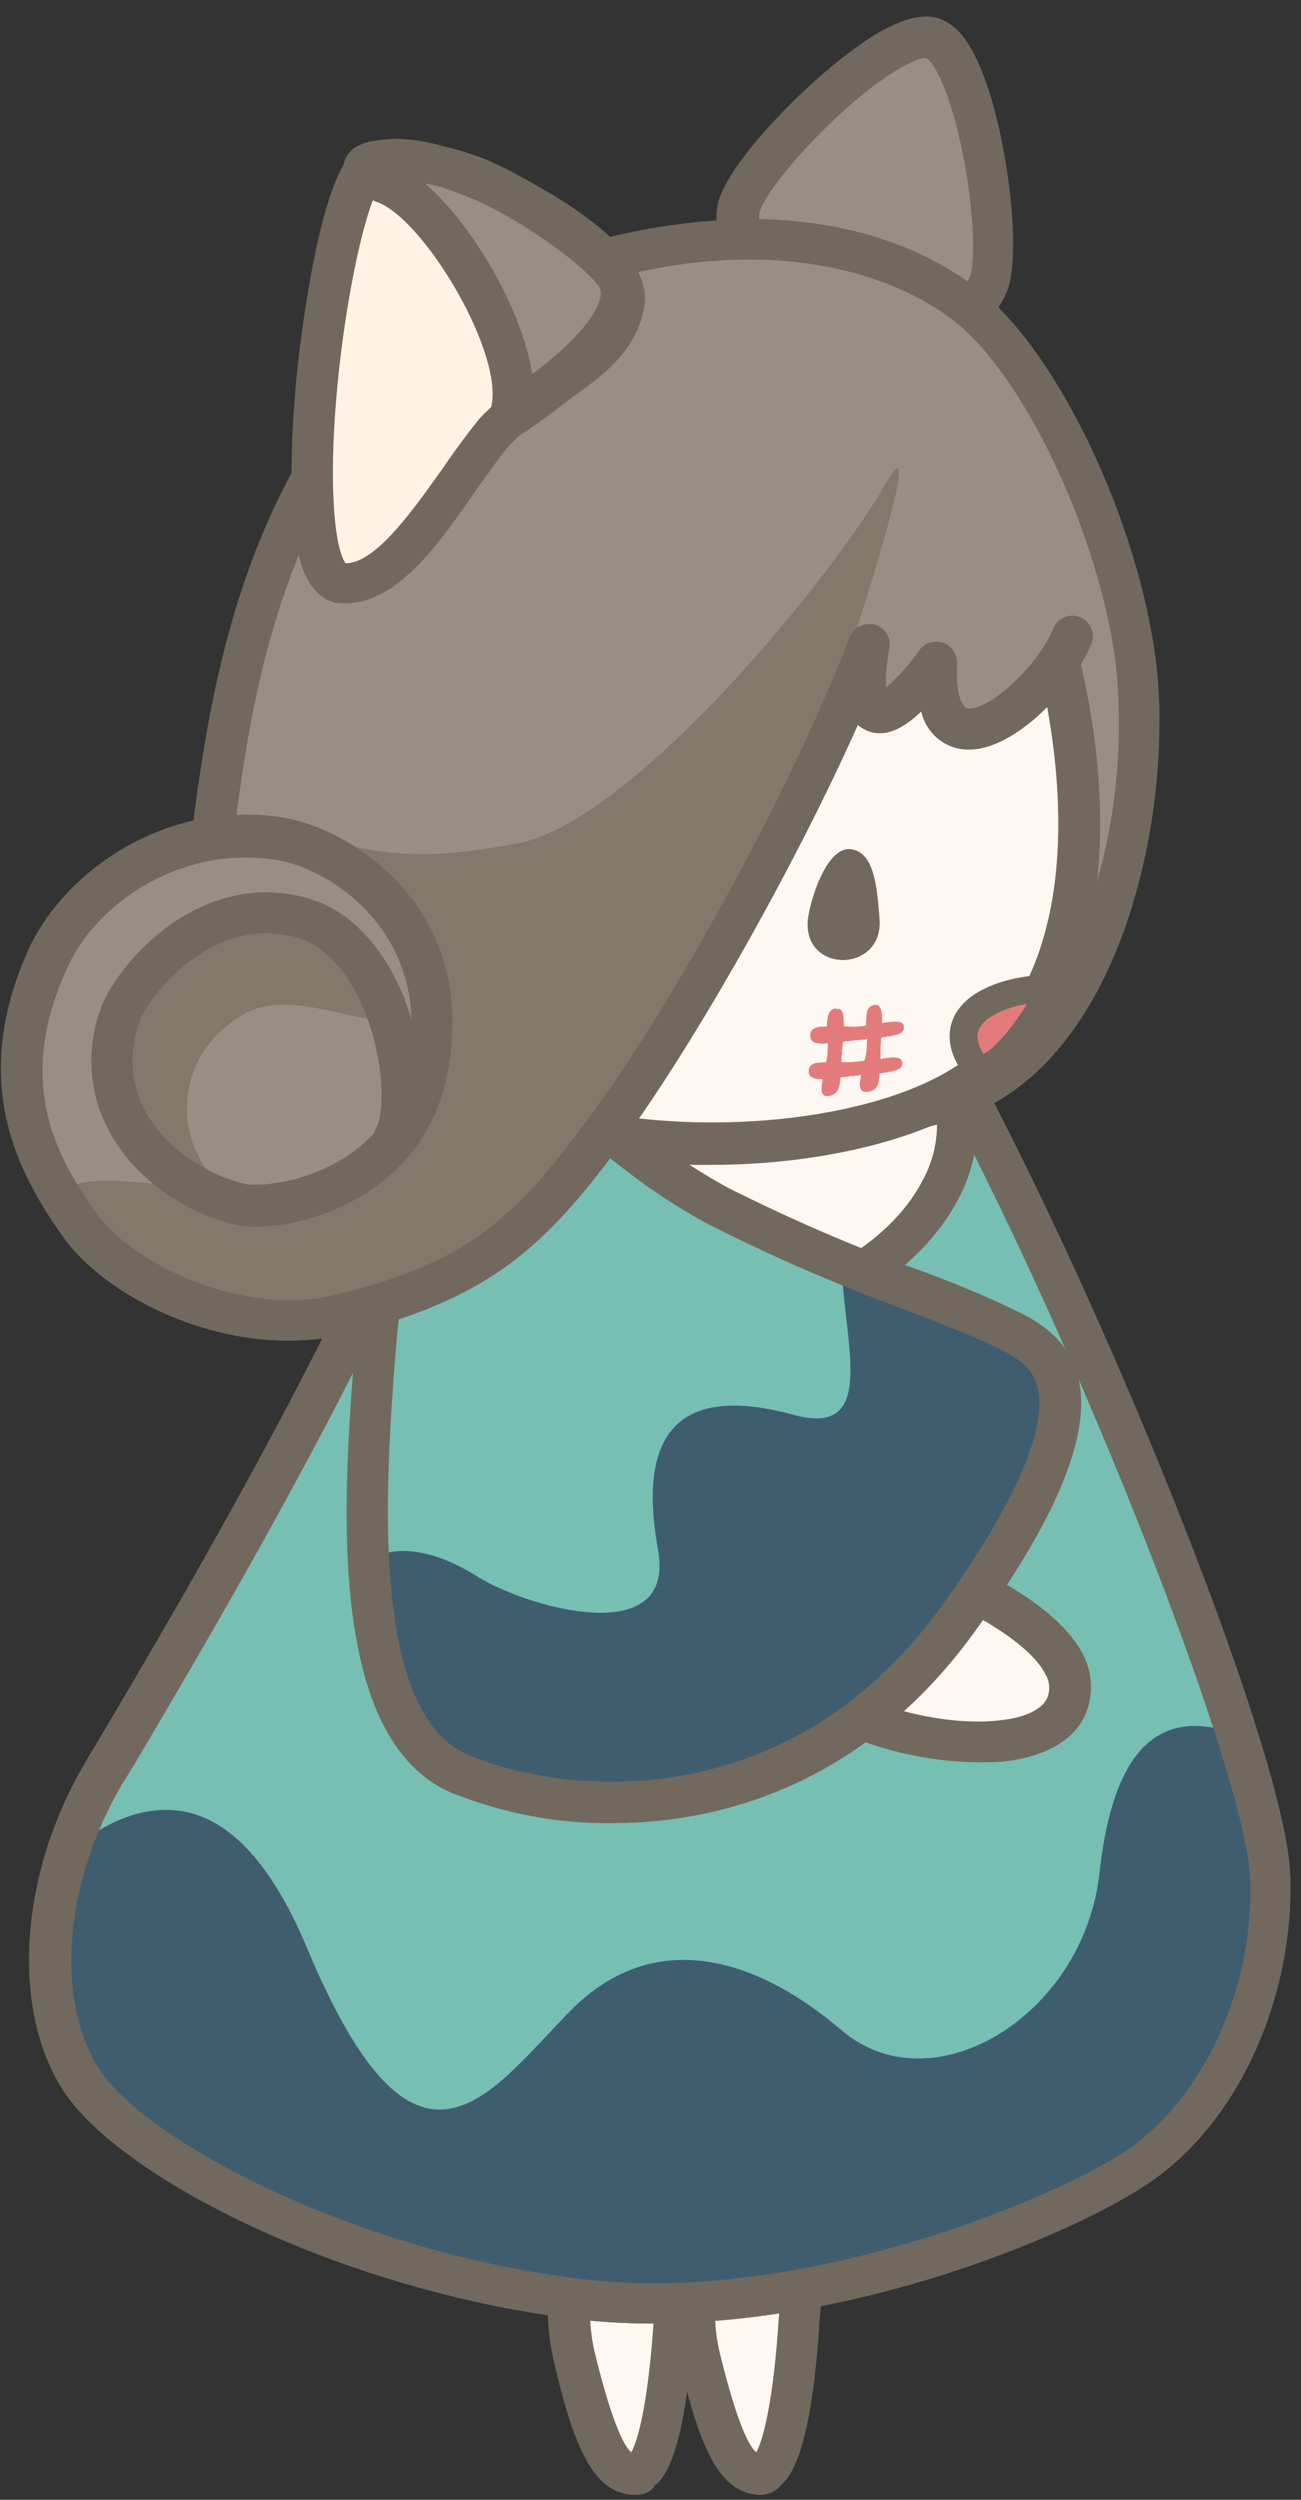 <?xml version="1.0" encoding="utf-8"?>
<!-- Generator: Adobe Illustrator 24.0.3, SVG Export Plug-In . SVG Version: 6.00 Build 0)  -->
<svg version="1.1" id="レイヤー_1" xmlns="http://www.w3.org/2000/svg" xmlns:xlink="http://www.w3.org/1999/xlink" x="0px"
	 y="0px" viewBox="0 0 156.2 300" style="enable-background:new 0 0 156.2 300;" xml:space="preserve">
<rect x="0" y="0" width="156.2" height="300" fill="#333333" stroke="none"/>
<style type="text/css">
	.st0{fill:#FFF7F1;}
	.st1{fill:#71695D;}
	.st2{fill:#77BFB2;}
	.st3{fill:#405D70;}
	.st4{fill:#978F83;}
	.st5{fill:#83796A;}
	.st6{fill:#FFF4E3;}
	.st7{fill:#E47B7B;}
</style>
<title>tama</title>
<path class="st0" d="M91.8,263.5c-6.6-0.4-9.9,12.8-7.8,21.8s4.1,13.9,7.2,14.1s4.4-11.2,4.8-18.6S98.4,263.9,91.8,263.5z"/>
<path class="st1" d="M91.6,299.4H91c-4.8-0.3-7.1-6.1-9.4-16c-1.8-7.5-0.1-17,3.7-21.6c1.5-2.1,4-3.3,6.6-3.2c1.9,0,3.7,0.9,5,2.3
	c2.8,3.2,2.3,8.9,1.8,14.3c-0.1,1.1-0.2,2.2-0.3,3.2c-1,16.7-3.8,19.1-4.7,19.9C93.2,299,92.4,299.3,91.6,299.4z M91.3,263.6
	c-0.9,0.1-1.7,0.6-2.2,1.4c-2.9,3.4-4.1,11.4-2.7,17.3c0.8,3.3,2.7,10.6,4.4,12c0.9-1.6,2.1-6.6,2.7-16.1c0.1-1.1,0.2-2.3,0.3-3.4
	c0.3-4,0.8-9-0.7-10.6c-0.4-0.4-0.9-0.6-1.5-0.6l0,0C91.6,263.5,91.4,263.5,91.3,263.6L91.3,263.6z"/>
<path class="st0" d="M76.7,263.5c-6.6-0.4-9.9,12.8-7.8,21.8s4.1,13.9,7.2,14.1s4.4-11.2,4.8-18.6S83.3,263.9,76.7,263.5z"/>
<path class="st1" d="M76.5,299.4h-0.6c-4.8-0.3-7.1-6.1-9.4-16c-1.8-7.5-0.2-17,3.7-21.6c1.5-2.1,4-3.3,6.6-3.2l0,0
	c1.9,0,3.7,0.9,5,2.3c2.8,3.2,2.3,8.9,1.8,14.3c-0.1,1.1-0.2,2.2-0.3,3.2c-1,16.7-3.7,19.1-4.7,19.9C78.2,299,77.4,299.4,76.5,299.4
	z M76.3,263.6c-0.9,0.1-1.7,0.6-2.2,1.4c-2.9,3.5-4.1,11.4-2.7,17.3c0.8,3.3,2.7,10.6,4.4,12c0.9-1.6,2.1-6.6,2.7-16.1
	c0.1-1.1,0.2-2.3,0.3-3.4c0.3-4,0.8-9-0.7-10.6c-0.4-0.4-0.9-0.6-1.5-0.6L76.3,263.6L76.3,263.6z"/>
<path class="st2" d="M109.6,119.8c18,30.4,42.4,90.8,42.9,105.4s-6.3,27.8-15,34.2c-8.7,6.4-40.8,19.8-68.1,16.5S16,259.2,9.7,249.6
	s-4.2-25,2.6-36.7s39.5-65.4,44.2-90.4c1.1-9,10.4-17.9,14.9-12.9s-1.4,19.8,8.9,21.2C90.7,132.2,100.6,130,109.6,119.8z"/>
<path class="st1" d="M86.2,278.5c-5.7,0.5-11.5,0.5-17.2-0.2c-28.3-3.5-54.6-17-61.4-27.4c-6.3-9.8-5.3-25.9,2.6-39.3
	c0.5-0.9,1.1-1.9,1.9-3.2c9.3-15.7,37.7-63.6,42-86.3c0.9-7,6.3-14.3,11.8-16.1c2.6-0.9,5.6-0.2,7.4,1.9c2.3,2.6,2.5,6.6,2.7,10.5
	c0.3,6.5,0.8,9.3,4.6,9.8c11.2,1.5,19.5-1.7,27.1-10.2c0.9-1,2.5-1.1,3.5-0.2c0.2,0.2,0.4,0.4,0.5,0.6c18,30.5,42.7,91.3,43.2,106.6
	c0.5,14.4-5.9,28.9-16,36.3C131.8,266.6,109.4,276.6,86.2,278.5z M68.1,110.7c-0.2,0-0.5,0.1-0.7,0.2c-3.3,1-7.7,6.5-8.3,12
	c0,0,0,0.1,0,0.2c-4.4,23.6-33.2,72.1-42.6,88c-0.7,1.2-1.4,2.3-1.9,3.1c-6.9,11.8-8,25.8-2.7,34.1s29.9,21.8,57.8,25.2
	c26.7,3.3,58.3-10.1,66.4-16c7.3-5.4,14.5-17.3,14-32.1c-0.5-12.9-22.5-69.1-40.9-101.4c-8.1,7.9-17.5,10.9-29.1,9.3
	c-8.3-1.1-8.7-8.9-8.9-14.6c-0.1-3-0.3-6.2-1.4-7.4C69.2,110.8,68.7,110.6,68.1,110.7z"/>
<path class="st3" d="M18.4,217.3c-3.5,0.4-6.9,2.3-10.2,4.9C5,231.9,5,242.4,9.7,249.6c6.3,9.6,32.2,22.9,59.6,26.3
	s59.4-10.1,68.1-16.5s15.5-19.6,15-34.2c-0.1-3.4-1.6-9.5-4-17.1c-9.5-3.4-14.8,2.2-16.4,16.7c-1.9,17.2-20.1,28.1-30.9,18.9
	s-22.9-12.3-32.7-2.3S50,265,37,234.1C31.4,220.6,24.9,216.5,18.4,217.3z"/>
<path class="st1" d="M86.2,278.5c-5.7,0.5-11.5,0.5-17.2-0.2c-28.3-3.5-54.6-17-61.4-27.4c-6.3-9.8-5.3-25.9,2.6-39.3
	c0.5-0.9,1.1-1.9,1.9-3.2c9.3-15.7,37.7-63.6,42-86.3c0.9-7,6.3-14.3,11.8-16.1c2.6-0.9,5.6-0.2,7.4,1.9c2.3,2.6,2.5,6.6,2.7,10.5
	c0.3,6.5,0.8,9.3,4.6,9.8c11.2,1.5,19.5-1.7,27.1-10.2c0.9-1,2.5-1.1,3.5-0.2c0.2,0.2,0.4,0.4,0.5,0.6c18,30.5,42.7,91.3,43.2,106.6
	c0.5,14.4-5.9,28.9-16,36.3C131.8,266.6,109.4,276.6,86.2,278.5z M68.1,110.7c-0.2,0-0.5,0.1-0.7,0.2c-3.3,1-7.7,6.5-8.3,12
	c0,0,0,0.1,0,0.2c-4.4,23.6-33.2,72.1-42.6,88c-0.7,1.2-1.4,2.3-1.9,3.1c-6.9,11.8-8,25.8-2.7,34.1s29.9,21.8,57.8,25.2
	c26.7,3.3,58.3-10.1,66.4-16c7.3-5.4,14.5-17.3,14-32.1c-0.5-12.9-22.5-69.1-40.9-101.4c-8.1,7.9-17.5,10.9-29.1,9.3
	c-8.3-1.1-8.7-8.9-8.9-14.6c-0.1-3-0.3-6.2-1.4-7.4C69.2,110.8,68.7,110.6,68.1,110.7z"/>
<path class="st0" d="M82.9,102.4c-7.2,0.3-17.6,1.7-21.3,20.9s2.6,38,23.6,35.6s35.1-17.8,27.6-32S90.2,102.1,82.9,102.4z"/>
<path class="st1" d="M84.4,161.5c-8,0.7-14.6-1.6-19.2-6.6c-6.4-6.9-8.6-18.6-6-32.1c3.8-19.5,14.1-22.5,23.6-22.9
	c8.4-0.3,24.2,10.8,32.2,25.8c3.1,5.7,3.1,12.6,0,18.3c-4.8,9.1-16.1,15.8-29.5,17.3L84.4,161.5z M80.7,105
	c-5.8,0.5-13.5,2.8-16.6,18.8c-2.3,11.7-0.5,22.1,4.8,27.8c3.8,4,9.2,5.7,16.1,4.9c11.6-1.3,21.7-7.1,25.7-14.7
	c2.4-4.3,2.4-9.4,0-13.7c-3.6-6.6-8.5-12.3-14.4-16.9c-5-3.9-10.2-6.4-13.2-6.3l0,0C82.3,104.9,81.5,105,80.7,105z"/>
<path class="st0" d="M106.8,186.8c5.8,1.6,24.5,9.3,21.4,17.6s-26.3,3.9-30.8-2.2S101,185.3,106.8,186.8z"/>
<path class="st1" d="M117.6,211.5c-8.2,0-18.8-3.1-22.3-7.8c-2.7-3.6-2.4-8.8,0.8-13.6c2.5-3.7,7-6.9,11.3-5.7
	c3.8,1,18.6,6.4,22.6,14.1c1.1,2.1,1.3,4.5,0.5,6.8c-0.8,2.2-3.1,5.1-9.2,6C120.1,211.5,118.8,211.5,117.6,211.5z M105.6,189.2
	c-1.6,0-3.8,1.5-5.3,3.8s-2.6,5.5-1,7.8c2.4,3.2,13.6,6.7,21.2,5.6c1.7-0.2,4.6-0.9,5.3-2.8c0.3-0.9,0.2-1.9-0.3-2.7
	c-2.5-4.9-13.8-10.1-19.4-11.6l0,0C106,189.2,105.8,189.2,105.6,189.2L105.6,189.2z"/>
<path class="st2" d="M60.3,132.2c-9.6,2.9-14.2,14.5-15.3,29.9s-3.6,45,10.2,50.8s41.7,6.8,60.1-19s11.3-31.2,6.4-33.8
	c-6.8-3.6-22.7-8.5-35.6-15.3C73.9,138.2,69.2,129.5,60.3,132.2z"/>
<path class="st3" d="M101.1,151.5c-0.1,8.7,4.7,21.2-5.8,18.3c-15.4-4.2-18.5,4-16.3,16.2s-16,6.8-21.7,3.2c-3.6-2.3-8.9-4.4-13-2
	c0.6,11.5,3.1,22.3,10.9,25.6c13.8,5.8,41.7,6.8,60.1-19s11.3-31.2,6.4-33.8C117.6,157.8,109.6,154.9,101.1,151.5z"/>
<path class="st1" d="M73.5,218.8c-6.6,0.1-13.1-1.2-19.2-3.6c-15.1-6.4-13.1-35-11.8-52.1l0.1-1.2c1.3-18,7.2-29.1,17-32.1
	c6.9-2.1,11.7,1.6,17.3,5.8c3.3,2.6,6.8,4.9,10.4,6.9c7.4,3.7,14.9,7,22.7,9.8c4.4,1.6,8.8,3.4,13,5.5c1.6,0.9,5.4,2.9,6.5,7.7
	c1.5,6.5-2.4,16.3-12.1,29.8C104.5,213.5,87.5,218.8,73.5,218.8z M63.5,134.2c-0.8,0-1.7,0.1-2.5,0.4l0,0
	c-9.7,2.9-12.7,16.7-13.5,27.7l-0.1,1.2c-1.1,14.7-3,42.1,8.8,47.1s38.8,7.5,57.1-18.2c10.8-15.1,12.1-22.4,11.3-25.8
	c-0.5-2.2-1.9-3.3-4-4.4c-2.8-1.5-7.2-3.2-12.4-5.2c-7.9-2.9-15.7-6.3-23.2-10.1c-3.9-2.1-7.6-4.6-11.1-7.4
	C69.4,136.1,66.7,134.2,63.5,134.2L63.5,134.2z"/>
<path class="st4" d="M88.7,25c1.1-5.2,18-22,23.3-20.3s8.6,24.6,6.7,29.5s-10.4,5.3-17.3,2.2S87.6,30.2,88.7,25z"/>
<path class="st1" d="M110.2,40.8c-3.5,0-6.9-0.8-10-2.3l-0.7-0.3c-7.3-3.3-14.8-6.8-13.3-13.8l0,0C87.4,19.2,98.5,8,105.5,3.9
	c3-1.7,5.4-2.3,7.2-1.7s3.3,2.2,4.6,5c3.5,7.4,5.5,23,3.6,27.8c-0.9,2.2-2.7,4-5,4.8C114.1,40.5,112.2,40.9,110.2,40.8z M91.2,25.5
	c-0.6,2.9,3.8,5.2,10.5,8.3l0.7,0.3c4.1,1.9,8.8,2.4,11.8,1.2c1-0.3,1.8-1,2.2-2c0.7-1.6,0.6-7.6-0.7-14.3c-1.6-8.3-3.7-11.7-4.5-12
	c-0.8-0.2-4.7,1.4-10.9,7.2C95.1,19.1,91.5,23.9,91.2,25.5L91.2,25.5z"/>
<path class="st4" d="M26.2,95.2c2.3-15.3,7.8-48.1,34.8-60c18-7.9,40.3-9.9,54.9,1.3c9.1,7,18.6,27,20.5,43.2s-3.4,42.8-18.9,50.8
	c-17.4,8.9-71.2,2.5-83.9-7.2C25.3,116.9,23.9,110.5,26.2,95.2z"/>
<path class="st1" d="M90.6,137.2c-22.5,0-49.5-5.1-58.5-11.9c-9.8-7.5-10.5-15.8-8.4-30.4l0,0c2-13.4,7.2-49.2,36.2-61.9
	c9.4-4.2,19.5-6.5,29.7-6.7c10.9-0.1,20.5,2.8,27.7,8.3c9.6,7.4,19.4,27.9,21.5,44.9c2,16.3-3.1,44.5-20.2,53.3
	C112.6,135.8,102.2,137.2,90.6,137.2z M28.7,95.5c-2.2,14.9-0.9,20.2,6.5,25.8c5.6,4.3,21.3,8.4,39,10.1c18.7,1.8,34.9,0.6,42.3-3.1
	c4.5-2.3,10.7-7.7,14.7-20.8c2.8-8.9,3.7-18.2,2.8-27.5c-1.9-15.6-11-35-19.6-41.6C104.8,31.1,86,27,62,37.5
	C35.5,49.1,30.5,82.8,28.7,95.5z"/>
<path class="st0" d="M117.2,55.4c10.1,14.6,20.9,55,1.7,72.6c-15.3,14-69.8,14-75.4-12.8s11.1-71.5,36.3-73.7S109.1,43.7,117.2,55.4
	z"/>
<path class="st1" d="M85.3,139.8c-7.6,0.1-15.1-1-22.3-3.2c-12.4-4-20-11.2-22-20.7C37.1,97.3,43.4,71,55.7,54.5
	c7-9.4,15.2-14.7,23.9-15.5c26.6-2.3,31.4,2.9,39.7,15l0,0c4.9,7.1,10.6,21.1,12.3,36.3c2.4,22.1-4.6,33.7-11,39.5
	C113.6,136.2,99.6,139.8,85.3,139.8z M90.7,43.4c-3,0-6.6,0.2-10.7,0.5c-9.1,0.8-16.1,7.8-20.3,13.5c-11.3,15.2-17.3,40.3-13.8,57.3
	c2,9.7,11.3,14.6,18.7,17c17.6,5.7,43.2,3,52.6-5.6c5.5-5,11.6-15.2,9.4-35.3c-1.6-14.4-6.9-27.5-11.4-34.1l0,0
	C109,48,105.9,43.4,90.7,43.4z"/>
<path class="st4" d="M128.5,76.5c-3.5,7.8-16.8,18.5-16.2,2.9c-8,10.6-9.4,5.5-8-2.2c-7.7,19.8-23.1,41.7-30.1,54.5
	c-9.2,16.9-19,24.5-36.8,26.9c-10.3,1.3-22.4-4.2-27.9-11.8c-4.8-6.8-7.2-18.9-2.2-30.7c3.7-8.7,16-16.7,26.3-15.5
	c0,0,5.7-29.7,17.9-47.8c6.7-9.9,22-21.1,33.9-20.8c13.5,0.4,24.2,1,32.3,11.4S132,68.8,128.5,76.5z"/>
<path class="st5" d="M107.8,56.2c-0.2-0.1-0.7,0.5-1.5,1.9c-6.5,11.4-30.4,40.5-44.1,43.1s-16.6,0.8-26-0.7
	c14.3,5.4,19.4,21.6,13.7,30.7S39,145.4,29.4,143.6c-0.7-0.1-1.6-0.3-2.4-0.4c-0.2-0.5-0.6-1-1-1.4c-5.5-5.7-4.8-15.5,3.3-20.1
	s22.8,7.4,15-6c-3.5-5.9-5.4-5.9-13.9-6.2c-6.8-0.3-9.5,2.8-14.2,7.7S13,130,16.9,136c2,2.8,4.7,5.2,7.7,6.9c-8.2-1.3-17.4-2.2-17,1
	c0.5,1,1.1,2,1.8,2.9c5.5,7.7,17.7,13.2,27.9,11.8c17.8-2.4,27.5-9.9,36.8-26.8c5.2-9.6,15.1-24.1,23-39.1
	C104.1,72.5,108.8,56.8,107.8,56.2z"/>
<path class="st1" d="M34.5,160.9c-11,0-22.4-5.9-27.1-12.7c-5.5-7.8-11-18.6-4-34.2c4.2-9.3,16.4-18.1,30.5-15.9
	c5,0.8,11.9,4.4,16.3,10.8c4,5.9,5.1,13.1,3.3,20.9c-3.5,15-19.6,18.4-25.1,17.2c-4.7-1-11.5-4.5-15.1-10.9c-2.6-4.5-3-9.9-1.3-14.8
	c1.8-5.3,11.6-17,24.6-13.6c5.1,1.3,9.3,5.6,11.9,12c0.3,0.8,0.6,1.7,0.9,2.6c-0.1-3.7-1.2-7.3-3.3-10.4c-3.5-5.2-9.1-8.1-12.9-8.7
	c-11.8-1.8-21.8,5.4-25.2,13.1c-5.9,13.1-1.8,21.8,3.5,29.2c4.7,6.6,18.1,12.4,28.3,10c16.9-4,22.3-9.6,31.6-22.3
	c9-12.3,23.2-37.5,30.6-56.7c0.5-1.3,1.9-1.9,3.2-1.5c1.1,0.4,1.8,1.6,1.6,2.8c-0.3,1.5-0.5,3.1-0.4,4.7c1.5-1.3,2.8-2.8,4-4.5
	c0.8-1.1,2.4-1.3,3.5-0.5c0.7,0.5,1,1.3,1,2.1c-0.2,4,0.7,5.2,1.2,5.4c2.2,0.5,8.1-4.5,10.3-9.4c0.4-1.3,1.8-2,3.1-1.6
	s2,1.8,1.6,3.1c-0.1,0.2-0.1,0.3-0.2,0.5c-2.6,5.8-10.3,13.6-16,12.2c-2.1-0.5-3.8-2.2-4.3-4.4c-2.1,2-4.3,3.2-6.5,2.3
	c-0.4-0.2-0.8-0.4-1.1-0.7c-8,17.9-19.8,38.3-27.6,49.1c-4.9,6.8-9,11.7-14.1,15.5s-11.5,6.6-20.4,8.7
	C38.8,160.7,36.6,160.9,34.5,160.9z M32,112c-8.2,0-14.3,7.8-15.3,10.8c-1.3,3.5-1,7.5,0.9,10.8c2.6,4.7,7.9,7.6,11.9,8.5
	c2,0.4,10.2-0.4,15.4-6.1c0.1-0.2,0.1-0.3,0.2-0.5c1.1-1.8,1.1-8.1-1.3-14.1c-1.1-2.8-3.8-7.8-8.5-9C34.2,112.2,33.1,112,32,112z"/>
<path class="st6" d="M75,36.2c1-7.3-26-20.9-31-15.9S33.9,69.4,41,70s13.7-12.8,18.4-18.3C64,46.5,74,43.6,75,36.2z"/>
<path class="st1" d="M41.5,72.4h-0.7c-1.3-0.1-3.2-0.9-4.4-4c-2.5-6.8-1-22.1-0.4-26.7s2.6-19.5,6.2-23.2c4.3-4.4,15.2,0.2,19.6,2.4
	c2.8,1.4,16.5,8.4,15.6,15.6c-0.8,5.9-5.8,9.2-10.2,12.2c-2.1,1.3-4.1,2.8-5.9,4.6c-1.2,1.3-2.5,3.3-4,5.3
	C52.8,65.2,47.7,72.4,41.5,72.4z M47.4,21.7c-0.6-0.1-1.1,0.1-1.6,0.4c-2.3,2.4-6.2,22.2-5.8,36.8c0.2,6.3,1.1,8.2,1.5,8.7
	c3.7,0,8.3-6.7,11.8-11.6c1.5-2.2,3-4.2,4.3-5.8c2-2.1,4.4-4,6.9-5.5c3.9-2.6,7.6-5.1,8.1-8.7l0,0c0.2-1.4-3.9-6.2-12.8-10.5
	C54,22.6,49.7,21.7,47.4,21.7z"/>
<path class="st1" d="M102,101.9c-2.8-0.1-4.7,6-5,8.4c-0.7,6.6,9.1,6.5,8.6,0C105.3,106.2,104.9,102.1,102,101.9z"/>
<path class="st4" d="M46.3,22c6.7,2.6,17.4,20.2,15,27.9c10.9-7.4,15.5-13.5,12.3-17.4S61.2,22.7,56,20.9
	C46.9,17.7,39.6,19.4,46.3,22z"/>
<path class="st1" d="M61.3,52.3c-1.4,0-2.5-1.2-2.5-2.5c0-0.2,0-0.5,0.1-0.7c1.9-6.2-7.8-22.6-13.5-24.8c-2.4-0.9-5-2.5-4-5.1
	c1.6-4.3,11.7-1.9,15.5-0.6c5.3,1.8,15,7.9,18.7,12.4c1.3,1.5,1.8,3.5,1.5,5.4c-0.7,4.5-5.3,9.5-14.3,15.6
	C62.4,52.2,61.9,52.3,61.3,52.3z M51,22c5.7,4.9,11.7,15.1,12.9,22.9c6.9-5.2,8-8.2,8.2-9.3c0.1-0.6,0-1.1-0.4-1.5
	c-2.8-3.4-11.4-9.1-16.4-10.8C53.9,22.7,52.5,22.3,51,22z"/>
<path class="st7" d="M122.7,118.8c0.8,0.3,1.3,0.7,0.1,2.5s-3.7,5.1-5,5.2s-2.6,0-1.7-2.2s4.9-5.2,4.9-5.2"/>
<path class="st1" d="M115.7,128.9c-2.3-3.2-1.8-5.6-1.1-7c1.9-3.7,7.7-4.9,11.2-4.9v3.3c-3.2-0.1-7.2,1.2-8.2,3.1
	c-0.2,0.3-0.7,1.4,0.8,3.6L115.7,128.9z"/>
<path class="st7" d="M99.8,121.3c-0.4,0.3-0.5,1-0.5,1.9c-1.3,0-2,0.2-2,1.1s0.8,1,2.1,0.9c0,0.8,0,1.5-0.2,2.3l0,0
	c-1.4,0-2.1,0.2-2.1,1.1c0,0.7,0.7,0.9,1.7,0.9c-0.3,1.5-0.2,2.2,0.8,2s1.2-1,1.3-2.2l0.8-0.1c0.5-0.1,1.1-0.1,1.7-0.2
	c-0.3,1.5-0.2,2.2,0.9,2s1.2-1,1.3-2.2c1.5-0.2,2.7-0.4,2.7-1.1c0-0.2,0-0.4-0.1-0.5c-0.3-0.4-1.3-0.3-2.5-0.1c0-0.2,0-0.4,0-0.6
	c0-0.6,0-1.3,0.1-2c1.5-0.2,2.7-0.4,2.7-1.1c0-0.2,0-0.4-0.1-0.5c-0.3-0.4-1.3-0.3-2.5-0.1c0-1.3-0.1-2.2-0.8-2.2
	c-0.2,0-0.4,0.1-0.6,0.2c-0.5,0.4-0.5,1.2-0.5,2.3c-0.7,0.1-1.4,0.2-2.1,0.1h-0.6c0-1.3-0.1-2.2-0.8-2.1
	C100.2,121,99.9,121.1,99.8,121.3z M101.2,125l0.9-0.1c0.6-0.1,1.3-0.1,2-0.2c0,0.7,0,1.5-0.2,2.2c0,0.2-0.1,0.3-0.1,0.4
	c-0.7,0.1-1.4,0.2-2.2,0.2H101V127C101.1,126.3,101.1,125.6,101.2,125L101.2,125z"/>
<path class="st7" d="M99.8,121.3c-0.4,0.3-0.5,1-0.5,1.9c-1.3,0-2,0.2-2,1.1s0.8,1,2.1,0.9c0,0.8,0,1.5-0.2,2.3l0,0
	c-1.4,0-2.1,0.2-2.1,1.1c0,0.7,0.7,0.9,1.7,0.9c-0.3,1.5-0.2,2.2,0.8,2s1.2-1,1.3-2.2l0.8-0.1c0.5-0.1,1.1-0.1,1.7-0.2
	c-0.3,1.5-0.2,2.2,0.9,2s1.2-1,1.3-2.2c1.5-0.2,2.7-0.4,2.7-1.1c0-0.2,0-0.4-0.1-0.5c-0.3-0.4-1.3-0.3-2.5-0.1c0-0.2,0-0.4,0-0.6
	c0-0.6,0-1.3,0.1-2c1.5-0.2,2.7-0.4,2.7-1.1c0-0.2,0-0.4-0.1-0.5c-0.3-0.4-1.3-0.3-2.5-0.1c0-1.3-0.1-2.2-0.8-2.2
	c-0.2,0-0.4,0.1-0.6,0.2c-0.5,0.4-0.5,1.2-0.5,2.3c-0.7,0.1-1.4,0.2-2.1,0.1h-0.6c0-1.3-0.1-2.2-0.8-2.1
	C100.2,121,99.9,121.1,99.8,121.3z M101.2,125l0.9-0.1c0.6-0.1,1.3-0.1,2-0.2c0,0.7,0,1.5-0.2,2.2c0,0.2-0.1,0.3-0.1,0.4
	c-0.7,0.1-1.4,0.2-2.2,0.2H101V127C101.1,126.3,101.1,125.6,101.2,125L101.2,125z"/>
<path class="st7" d="M99.8,121.3c-0.4,0.3-0.5,1-0.5,1.9c-1.3,0-2,0.2-2,1.1s0.8,1,2.1,0.9c0,0.8,0,1.5-0.2,2.3l0,0
	c-1.4,0-2.1,0.2-2.1,1.1c0,0.7,0.7,0.9,1.7,0.9c-0.3,1.5-0.2,2.2,0.8,2s1.2-1,1.3-2.2l0.8-0.1c0.5-0.1,1.1-0.1,1.7-0.2
	c-0.3,1.5-0.2,2.2,0.9,2s1.2-1,1.3-2.2c1.5-0.2,2.7-0.4,2.7-1.1c0-0.2,0-0.4-0.1-0.5c-0.3-0.4-1.3-0.3-2.5-0.1c0-0.2,0-0.4,0-0.6
	c0-0.6,0-1.3,0.1-2c1.5-0.2,2.7-0.4,2.7-1.1c0-0.2,0-0.4-0.1-0.5c-0.3-0.4-1.3-0.3-2.5-0.1c0-1.3-0.1-2.2-0.8-2.2
	c-0.2,0-0.4,0.1-0.6,0.2c-0.5,0.4-0.5,1.2-0.5,2.3c-0.7,0.1-1.4,0.2-2.1,0.1h-0.6c0-1.3-0.1-2.2-0.8-2.1
	C100.2,121,99.9,121.1,99.8,121.3z M101.2,125l0.9-0.1c0.6-0.1,1.3-0.1,2-0.2c0,0.7,0,1.5-0.2,2.2c0,0.2-0.1,0.3-0.1,0.4
	c-0.7,0.1-1.4,0.2-2.2,0.2H101V127C101.1,126.3,101.1,125.6,101.2,125L101.2,125z"/>
</svg>
